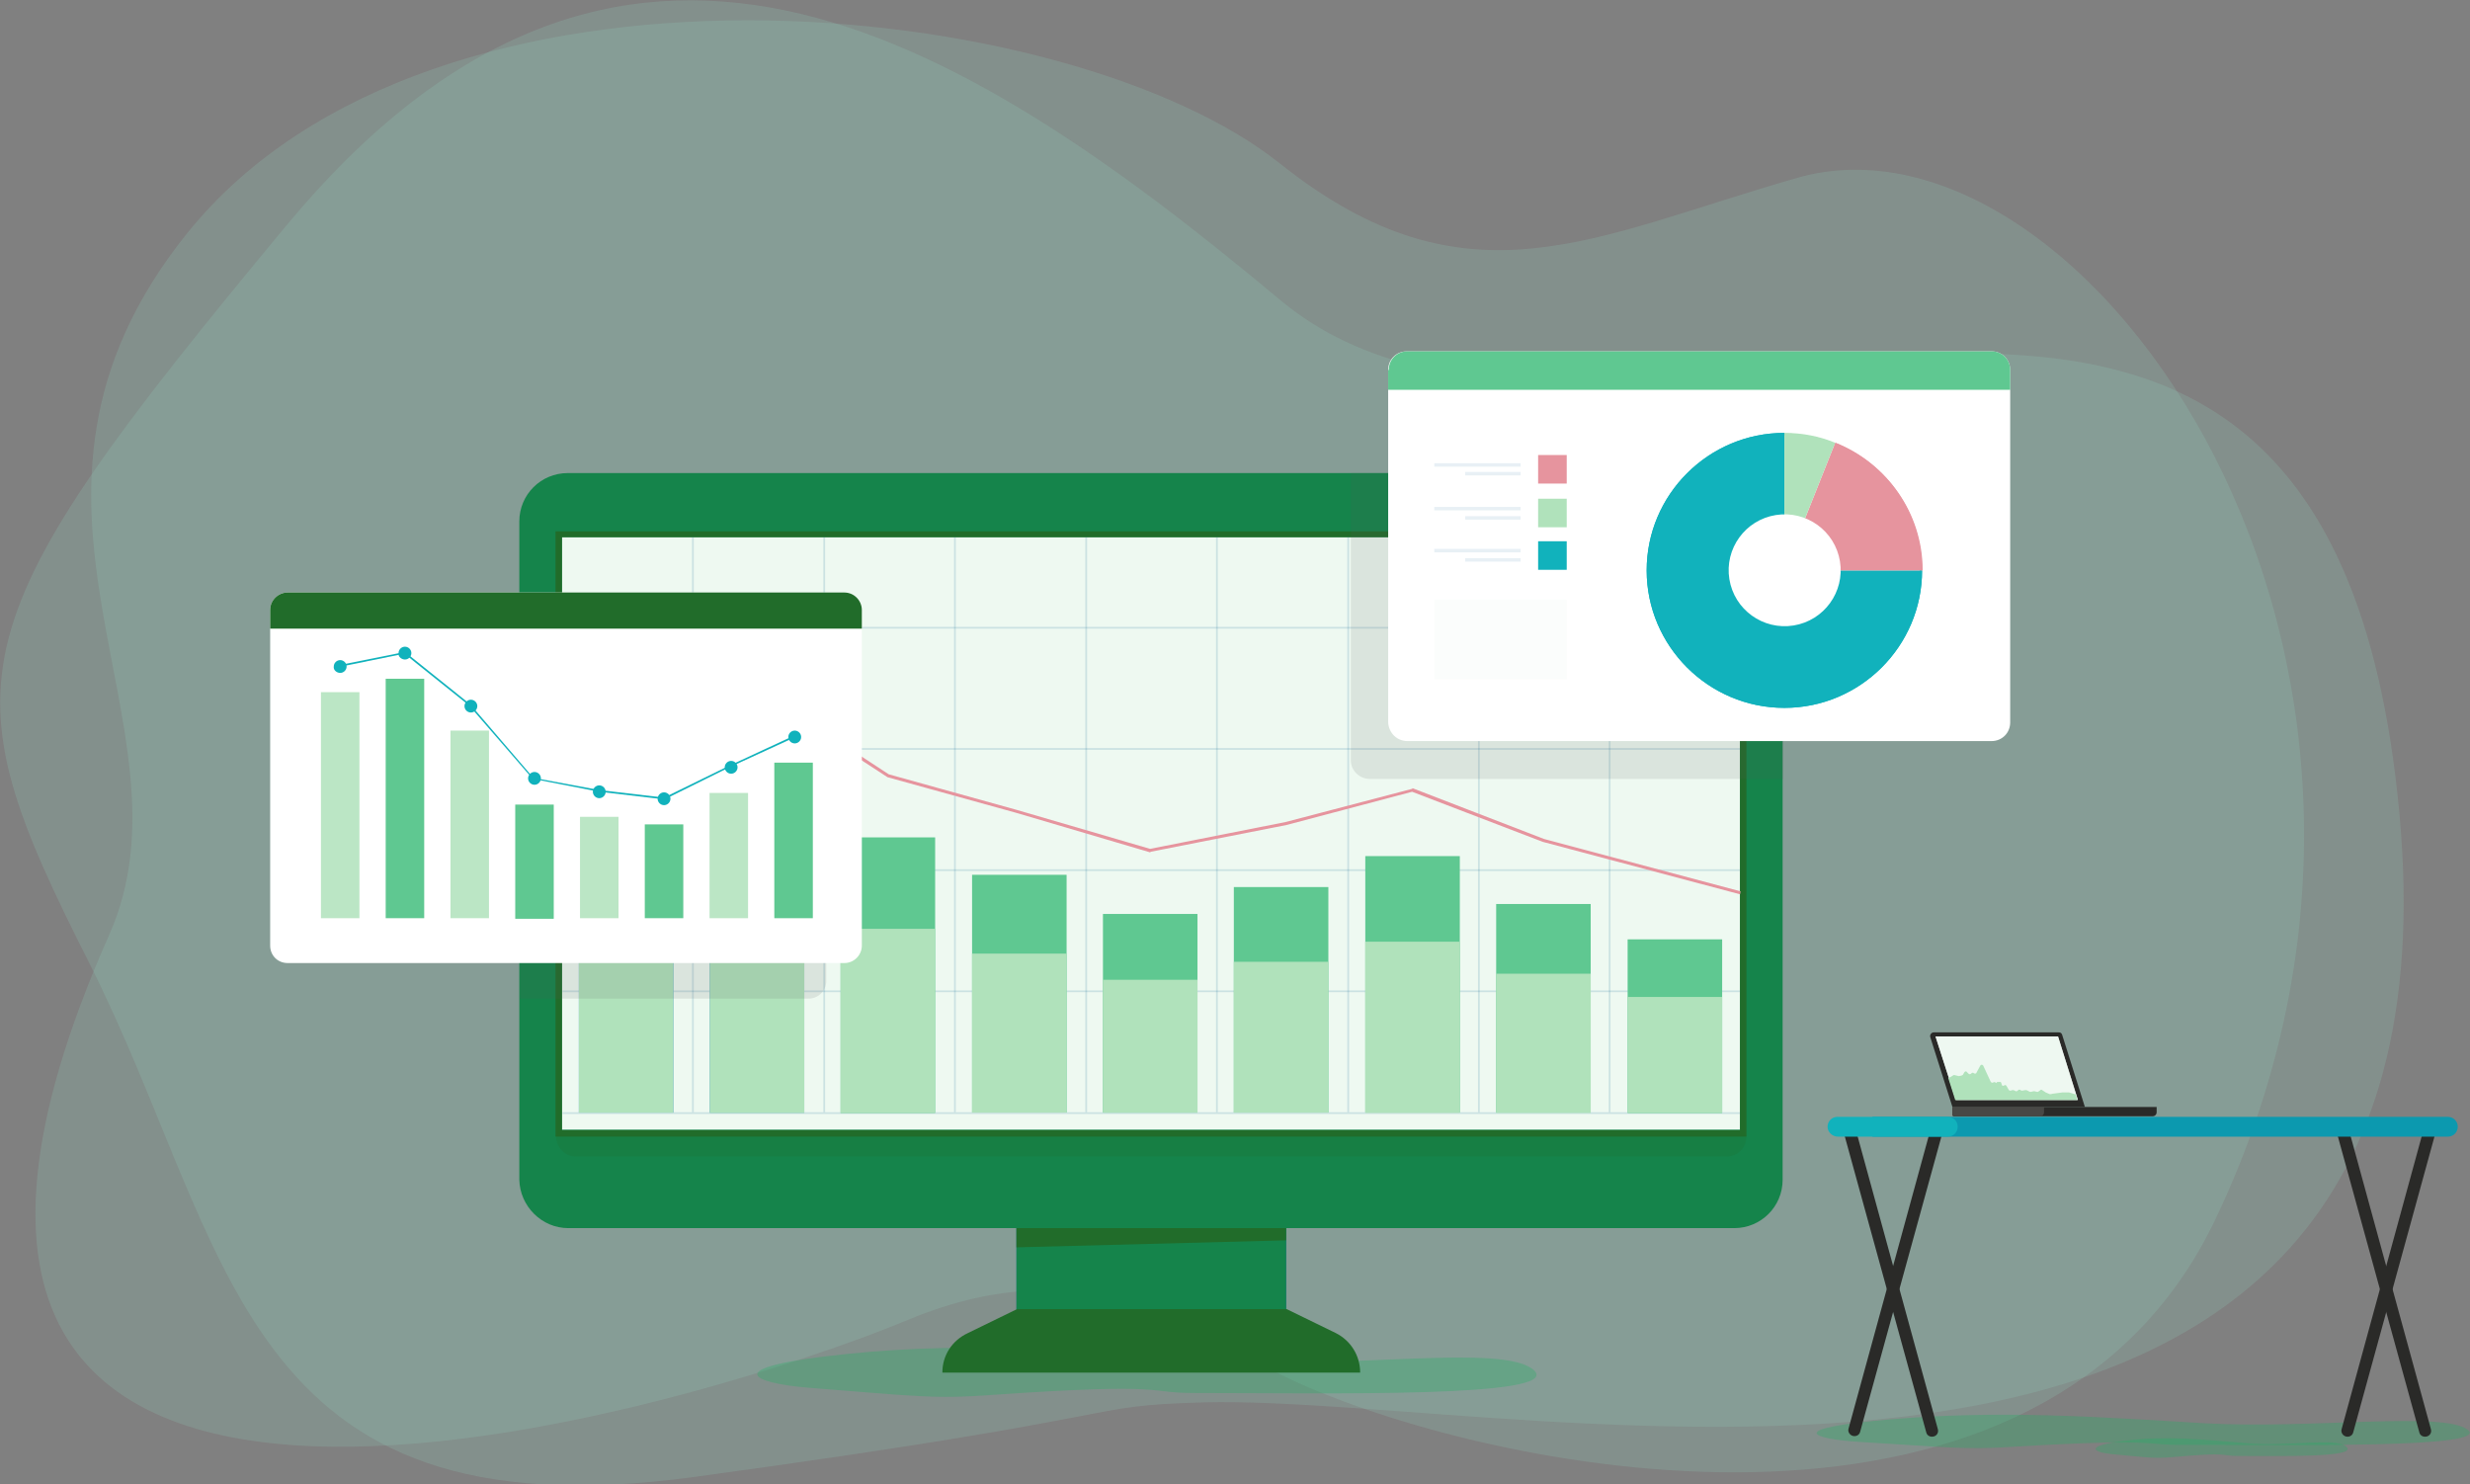 <svg width="401" height="241" viewBox="0 0 401 241" fill="none" xmlns="http://www.w3.org/2000/svg">
<rect x="0" y="0" width="401" height="241" fill="#808080" stroke="none"/>
<g clip-path="url(#clip0_1380_48030)">
<path opacity="0.2" d="M210.873 224.545C244.314 239.489 331.751 256.798 359.697 197.872C403.179 106.504 338.382 15.608 291.869 28.85C258.429 38.403 238.156 50.699 207.842 26.58C173.644 -0.754 70.481 -11.915 30.409 37.836C-4.831 81.628 32.872 117.665 17.715 151.809C-37.987 277.133 117.278 226.909 147.498 214.235C177.812 201.655 194.579 217.262 210.873 224.545Z" fill="#92D6C1"/>
<path opacity="0.2" d="M195.527 227.665C249.24 226.341 401.758 263.891 389.537 132.041C377.317 0.191 260.702 92.788 207.842 48.712C154.981 4.541 100.416 -28.468 46.419 36.7C-7.673 101.868 -8.905 110.097 14.494 156.349C37.798 202.506 38.461 249.892 112.731 239.772C187.001 229.651 174.686 228.233 195.527 227.665Z" fill="#92D6C1"/>
<path opacity="0.3" d="M363.202 236.366C370.023 236.366 382.622 236.65 381.012 234.947C379.496 233.245 371.254 234.947 364.528 234.285C357.802 233.718 351.739 233.055 344.919 233.907C338.098 234.758 339.898 235.798 342.929 236.082C348.424 236.555 349.466 236.839 352.687 236.555C362.065 235.704 360.549 236.366 363.202 236.366Z" fill="#1BB062"/>
<path opacity="0.3" d="M354.487 234.567C372.107 234.567 404.695 235.134 400.621 232.108C396.642 229.081 375.422 232.013 357.992 231.067C340.656 230.027 324.93 228.892 307.121 230.405C289.311 231.919 294.142 233.621 302.005 234.094C316.31 234.945 318.867 235.418 327.204 234.851C351.55 233.432 347.571 234.661 354.487 234.567Z" fill="#1BB062"/>
<path opacity="0.3" d="M193.916 226.148C215.041 226.148 253.881 227 249.05 222.46C244.219 218.014 218.925 222.365 198.179 220.852C177.433 219.338 158.676 217.636 137.456 219.811C116.236 221.987 122.015 224.54 131.298 225.297C148.445 226.621 151.476 227.189 161.423 226.432C190.411 224.446 185.674 226.148 193.916 226.148Z" fill="#1BB062"/>
<path d="M165.023 189.07H208.789V218.391H165.023V189.07Z" fill="#005D92"/>
<path d="M165.023 189.07H208.789V218.391H165.023V189.07Z" fill="#15844B"/>
<path d="M152.992 222.837H220.82C220.82 220.094 219.304 217.635 216.841 216.405L208.884 212.527H165.118L157.16 216.405C154.508 217.635 152.992 220.094 152.992 222.837Z" fill="#216C2A"/>
<path d="M208.789 199.379H165.023V202.5L208.789 201.365V199.379Z" fill="#216C2A"/>
<path d="M92.269 199.382H281.543C285.901 199.382 289.406 195.882 289.406 191.531V84.651C289.406 80.3 285.901 76.801 281.543 76.801H92.174C87.816 76.801 84.311 80.3 84.311 84.651V191.531C84.406 195.787 87.911 199.382 92.269 199.382Z" fill="#15844B"/>
<path d="M91.227 87.203H282.49V183.395H91.227V87.203Z" fill="#EEF9F1"/>
<path d="M91.227 87.204V183.49H282.49V87.204H91.227ZM90.279 86.258H91.227H282.49H283.532V87.298V183.49V184.531H282.49H91.227H90.185V183.49V87.204V86.258H90.279Z" fill="#216C2A"/>
<path opacity="0.2" d="M93.5 187.747H280.312C282.111 187.747 283.532 186.328 283.532 184.531H90.279C90.279 186.234 91.701 187.747 93.5 187.747Z" fill="#216C2A"/>
<path opacity="0.15" d="M91.322 180.562H282.49V180.846H91.322V180.562Z" fill="#005D92"/>
<path opacity="0.15" d="M91.322 160.793H282.49V161.077H91.322V160.793Z" fill="#005D92"/>
<path opacity="0.15" d="M91.322 141.121H282.49V141.405H91.322V141.121Z" fill="#005D92"/>
<path opacity="0.15" d="M91.322 121.445H282.49V121.729H91.322V121.445Z" fill="#005D92"/>
<path opacity="0.15" d="M91.322 101.773H282.49V102.057H91.322V101.773Z" fill="#005D92"/>
<path opacity="0.15" d="M239.956 87.207H240.24V180.561H239.956V87.207Z" fill="#005D92"/>
<path opacity="0.15" d="M218.736 87.207H219.02V180.561H218.736V87.207Z" fill="#005D92"/>
<path opacity="0.15" d="M197.421 87.207H197.705V180.561H197.421V87.207Z" fill="#005D92"/>
<path opacity="0.15" d="M176.201 87.207H176.485V180.561H176.201V87.207Z" fill="#005D92"/>
<path opacity="0.15" d="M154.887 87.207H155.171V180.561H154.887V87.207Z" fill="#005D92"/>
<path opacity="0.15" d="M133.667 87.207H133.951V180.561H133.667V87.207Z" fill="#005D92"/>
<path opacity="0.15" d="M112.352 87.207H112.636V180.561H112.352V87.207Z" fill="#005D92"/>
<path opacity="0.15" d="M261.176 87.207H261.46V180.561H261.176V87.207Z" fill="#005D92"/>
<path d="M279.589 180.688H264.242V152.501H279.589V180.688Z" fill="#5FC891"/>
<path d="M258.247 180.621H242.9V146.76H258.247V180.621Z" fill="#5FC891"/>
<path d="M236.999 180.602H221.652V138.985H236.999V180.602Z" fill="#5FC891"/>
<path d="M215.657 180.613H200.31V144.009H215.657V180.613Z" fill="#5FC891"/>
<path d="M194.409 180.629H179.062V148.376H194.409V180.629Z" fill="#5FC891"/>
<path d="M173.161 180.609H157.815V142.019H173.161V180.609Z" fill="#5FC891"/>
<path d="M151.819 180.684H136.472V135.945H151.819V180.684Z" fill="#5FC891"/>
<path d="M130.571 180.648H115.225V122.858H130.571V180.648Z" fill="#3D95D1"/>
<path d="M109.324 180.621H93.977L93.977 112.899H109.324L109.324 180.621Z" fill="#3D95D1"/>
<path d="M279.589 180.676H264.242V161.854H279.589V180.676Z" fill="#B0E2BB"/>
<path d="M258.247 180.684H242.9V158.078H258.247V180.684Z" fill="#B0E2BB"/>
<path d="M236.999 180.688H221.653V152.88H236.999V180.688Z" fill="#B0E2BB"/>
<path d="M215.657 180.641H200.31V156.143H215.657V180.641Z" fill="#B0E2BB"/>
<path d="M194.409 180.629H179.063V159.064H194.409V180.629Z" fill="#B0E2BB"/>
<path d="M173.162 180.637H157.815V154.815H173.162V180.637Z" fill="#B0E2BB"/>
<path d="M151.819 180.676H136.473V150.787H151.819V180.676Z" fill="#B0E2BB"/>
<path d="M130.572 180.688H115.225V142.097H130.572V180.688Z" fill="#B0E2BB"/>
<path d="M109.324 180.648H93.977V135.343H109.324V180.648Z" fill="#B0E2BB"/>
<path d="M282.49 145.185L282.585 144.712L250.661 136.2L229.346 127.971L229.251 128.066L208.694 133.457L186.717 137.808L165.023 131.471L144.277 125.701L123.057 111.797L101.174 102.906L100.984 103.379L122.772 112.27L144.087 126.174L164.928 131.944L186.717 138.375L186.811 138.281L208.884 133.93L229.251 128.538L250.471 136.673L282.49 145.185Z" fill="#E6949E"/>
<path d="M98.521 101.962L103.826 101.395L101.931 103.57L101.837 106.313L98.521 101.962Z" fill="#FAA634"/>
<path opacity="0.13" d="M219.304 123.431V76.801H280.312C285.332 76.801 289.501 80.868 289.501 85.975V126.457H222.43C220.631 126.457 219.304 125.039 219.304 123.431Z" fill="#5A5A5A"/>
<path d="M228.493 120.312H323.32C325.025 120.312 326.351 118.988 326.351 117.285V60.062C326.351 58.359 325.025 57.035 323.32 57.035H228.399C226.693 57.035 225.367 58.359 225.367 60.062V117.285C225.462 118.988 226.788 120.312 228.493 120.312Z" fill="white"/>
<path d="M225.462 60.062C225.462 58.359 226.788 57.035 228.493 57.035H323.32C325.025 57.035 326.351 58.359 326.351 60.062V63.278H225.367V60.062H225.462Z" fill="#5FC891"/>
<path d="M289.689 70.277V92.599H312.046C312.046 104.895 302.004 114.921 289.689 114.921C277.374 114.921 267.333 104.895 267.333 92.599C267.333 80.303 277.374 70.277 289.689 70.277Z" fill="#11B2BC"/>
<path d="M312.047 92.601H289.69L297.932 71.887C306.268 75.197 312.047 83.237 312.047 92.601Z" fill="#E6949E"/>
<path d="M297.932 71.885L289.69 92.599V70.277C292.627 70.277 295.469 70.845 297.932 71.885Z" fill="#B0E2BB"/>
<path d="M297.837 72.263C295.184 71.222 292.532 70.749 289.69 70.749V70.371C292.627 70.371 295.374 70.939 297.932 71.979L297.837 72.263Z" fill="#B0E2BB"/>
<path d="M289.689 70.277V70.656C277.564 70.656 267.712 80.492 267.712 92.599C267.712 104.706 277.564 114.543 289.689 114.543C301.815 114.543 311.667 104.706 311.667 92.599H312.046C312.046 104.895 302.005 114.921 289.689 114.921C277.374 114.921 267.333 104.895 267.333 92.599C267.333 80.303 277.374 70.277 289.689 70.277Z" fill="#11B2BC"/>
<path d="M311.668 92.601C311.668 83.52 306.268 75.576 297.837 72.265L298.026 71.887C306.268 75.197 312.141 83.237 312.141 92.601H311.668Z" fill="#E6949E"/>
<path d="M249.713 73.871H254.355V78.506H249.713V73.871Z" fill="#E6949E"/>
<g opacity="0.3">
<path opacity="0.3" d="M232.851 75.195H246.871V75.763H232.851V75.195Z" fill="#005D92"/>
<path opacity="0.3" d="M237.872 76.613H246.871V77.181H237.872V76.613Z" fill="#005D92"/>
</g>
<path d="M249.713 80.965H254.355V85.6H249.713V80.965Z" fill="#B0E2BB"/>
<g opacity="0.3">
<path opacity="0.3" d="M232.851 82.289H246.871V82.857H232.851V82.289Z" fill="#005D92"/>
<path opacity="0.3" d="M237.872 83.801H246.871V84.368H237.872V83.801Z" fill="#005D92"/>
</g>
<path d="M249.713 87.871H254.355V92.506H249.713V87.871Z" fill="#11B2BC"/>
<g opacity="0.3">
<path opacity="0.3" d="M232.851 89.102H246.871V89.669H232.851V89.102Z" fill="#005D92"/>
<path opacity="0.3" d="M237.872 90.613H246.871V91.181H237.872V90.613Z" fill="#005D92"/>
</g>
<path opacity="0.2" d="M232.851 97.328H254.355V110.286H232.851V97.328Z" fill="#EEF9F1"/>
<path d="M280.758 94.021C279.962 89.07 283.336 84.411 288.295 83.616C293.254 82.821 297.919 86.19 298.716 91.141C299.512 96.092 296.138 100.75 291.179 101.546C286.221 102.341 281.555 98.972 280.758 94.021Z" fill="white"/>
<path opacity="0.13" d="M131.298 101.962C132.909 101.962 134.14 103.286 134.14 104.799V159.28C134.14 160.888 132.814 162.117 131.298 162.117H84.406V101.867H131.298V101.962Z" fill="#5A5A5A"/>
<path d="M46.703 156.347H137.077C138.687 156.347 139.919 155.023 139.919 153.509V99.029C139.919 97.421 138.593 96.191 137.077 96.191H46.703C45.092 96.191 43.861 97.516 43.861 99.029V153.509C43.861 155.117 45.092 156.347 46.703 156.347Z" fill="white"/>
<path d="M43.861 99.029C43.861 97.421 45.187 96.191 46.703 96.191H137.077C138.687 96.191 139.919 97.516 139.919 99.029V102.056H43.861V99.029Z" fill="#216C2A"/>
<path d="M125.709 123.812H131.962V149.066H125.709V123.812Z" fill="#5FC891"/>
<path d="M115.194 128.73H121.446V149.066H115.194V128.73Z" fill="#BBE6C5"/>
<path d="M104.679 133.836H110.931V149.064H104.679V133.836Z" fill="#5FC891"/>
<path d="M94.163 132.609H100.416V149.067H94.163V132.609Z" fill="#BBE6C5"/>
<path d="M83.648 130.621H89.901V149.16H83.648V130.621Z" fill="#5FC891"/>
<path d="M73.133 118.609H79.385V149.065H73.133V118.609Z" fill="#BBE6C5"/>
<path d="M62.618 110.191H68.87V149.065H62.618V110.191Z" fill="#5FC891"/>
<path d="M52.103 112.367H58.355V149.066H52.103V112.367Z" fill="#BBE6C5"/>
<path d="M107.805 129.77H107.9L118.225 124.662L128.93 119.744L128.835 119.46L118.036 124.473L107.805 129.486L97.29 128.256L86.585 126.27L76.354 114.352L65.744 105.84L54.85 108.015L54.944 108.299L65.649 106.124L76.164 114.542L86.49 126.459H86.585L97.29 128.54L107.805 129.77Z" fill="#11B2BC"/>
<path d="M129.025 120.69C129.593 120.69 130.067 120.217 130.067 119.65C130.067 119.082 129.593 118.609 129.025 118.609C128.456 118.609 127.983 119.082 127.983 119.65C127.983 120.217 128.456 120.69 129.025 120.69Z" fill="#11B2BC"/>
<path d="M118.699 125.608C119.267 125.608 119.741 125.135 119.741 124.568C119.741 124 119.267 123.527 118.699 123.527C118.131 123.527 117.657 124 117.657 124.568C117.657 125.135 118.131 125.608 118.699 125.608Z" fill="#11B2BC"/>
<path d="M107.805 130.714C108.373 130.714 108.847 130.241 108.847 129.673C108.847 129.106 108.373 128.633 107.805 128.633C107.237 128.633 106.763 129.106 106.763 129.673C106.763 130.241 107.237 130.714 107.805 130.714Z" fill="#11B2BC"/>
<path d="M97.29 129.581C97.858 129.581 98.332 129.108 98.332 128.54C98.332 127.973 97.858 127.5 97.29 127.5C96.721 127.5 96.248 127.973 96.248 128.54C96.248 129.108 96.721 129.581 97.29 129.581Z" fill="#11B2BC"/>
<path d="M86.774 127.405C87.343 127.405 87.816 126.932 87.816 126.365C87.816 125.797 87.343 125.324 86.774 125.324C86.206 125.324 85.732 125.797 85.732 126.365C85.732 126.932 86.206 127.405 86.774 127.405Z" fill="#11B2BC"/>
<path d="M76.449 115.675C77.017 115.675 77.491 115.202 77.491 114.634C77.491 114.067 77.017 113.594 76.449 113.594C75.88 113.594 75.407 114.067 75.407 114.634C75.407 115.202 75.88 115.675 76.449 115.675Z" fill="#11B2BC"/>
<path d="M65.744 107.069C66.312 107.069 66.786 106.596 66.786 106.029C66.786 105.461 66.312 104.988 65.744 104.988C65.175 104.988 64.702 105.461 64.702 106.029C64.607 106.596 65.175 107.069 65.744 107.069Z" fill="#11B2BC"/>
<path d="M55.229 109.245C55.797 109.245 56.271 108.772 56.271 108.204C56.271 107.637 55.797 107.164 55.229 107.164C54.66 107.164 54.187 107.637 54.187 108.204C54.092 108.772 54.66 109.245 55.229 109.245Z" fill="#11B2BC"/>
<path d="M379.401 183.962L381.201 182.922L394.653 232.011C394.842 232.673 394.369 233.241 393.706 233.241C393.232 233.241 392.853 232.957 392.758 232.484L379.401 183.962Z" fill="#2A2A28"/>
<path d="M393.611 182.828L395.411 183.869L382.054 232.485C381.959 232.958 381.58 233.241 381.106 233.241C380.443 233.241 379.969 232.579 380.159 232.012L393.611 182.828Z" fill="#2A2A28"/>
<path d="M299.353 183.962L301.152 182.922L314.604 232.011C314.794 232.673 314.32 233.241 313.657 233.241C313.183 233.241 312.805 232.957 312.71 232.484L299.353 183.962Z" fill="#2A2A28"/>
<path d="M313.562 182.828L315.362 183.869L302.005 232.39C301.91 232.863 301.531 233.147 301.058 233.147C300.395 233.147 299.921 232.485 300.11 231.917L313.562 182.828Z" fill="#2A2A28"/>
<path d="M303.9 184.532H397.4C398.347 184.532 399.011 183.776 399.011 182.924C399.011 181.978 398.253 181.316 397.4 181.316H303.995V184.532H303.9Z" fill="#0C99AF"/>
<path d="M298.405 184.532H316.215C317.162 184.532 317.825 183.776 317.825 182.924C317.825 181.978 317.068 181.316 316.215 181.316H298.311C297.363 181.316 296.7 182.073 296.7 182.924C296.7 183.776 297.458 184.532 298.405 184.532Z" fill="#11B2BC"/>
<path d="M316.973 179.708H338.477L334.782 167.98C334.688 167.696 334.498 167.602 334.214 167.602H313.941C313.562 167.602 313.278 167.98 313.373 168.358L316.973 179.708Z" fill="#2A2A28"/>
<path d="M317.541 178.571H337.34L334.119 168.262H314.226L317.541 178.571Z" fill="white"/>
<path opacity="0.7" d="M317.541 178.571H337.34L334.119 168.262H314.226L317.541 178.571Z" fill="#E7F6EB"/>
<path d="M317.257 181.22H349.466C349.845 181.22 350.129 180.937 350.129 180.558V179.707H316.973V180.937C316.973 181.126 317.068 181.22 317.257 181.22Z" fill="#2A2A28"/>
<path d="M317.257 181.22H331.183C331.562 181.22 331.846 180.937 331.846 180.558V179.707H316.973V180.937C316.973 181.126 317.068 181.22 317.257 181.22Z" fill="#484845"/>
<path d="M317.234 174.511L317.992 174.7C318.087 174.7 318.56 174.605 318.655 174.511L318.939 174.038C319.034 173.943 319.224 173.849 319.318 174.038L319.603 174.322C319.697 174.416 319.887 174.416 319.981 174.322L320.076 174.227C320.171 174.132 320.36 174.132 320.455 174.227C320.55 174.322 320.739 174.322 320.834 174.227L321.497 172.997C321.592 172.808 321.876 172.808 321.971 172.997L323.202 175.646C323.297 175.74 323.487 175.835 323.581 175.74C323.676 175.646 323.865 175.646 323.96 175.74L324.055 175.835L324.244 175.646H324.718C324.813 175.646 324.908 175.74 324.908 175.835L325.002 176.119C325.002 176.308 325.286 176.308 325.381 176.213C325.476 176.119 325.665 176.119 325.76 176.308L326.139 176.97C326.234 177.064 326.328 177.064 326.423 177.064L326.707 176.97C326.802 176.97 326.897 176.97 326.897 176.97L327.276 177.159C327.371 177.159 327.465 177.159 327.56 177.064L327.655 176.97C327.749 176.875 327.939 176.875 328.034 176.97C328.128 177.064 328.223 177.064 328.318 177.064L328.792 176.97C328.886 176.97 328.981 176.97 328.981 176.97L329.549 177.254C329.644 177.254 329.644 177.254 329.739 177.254L330.118 177.159C330.212 177.159 330.212 177.159 330.307 177.159L330.686 177.254C330.781 177.254 330.876 177.254 330.876 177.254L331.255 176.97C331.349 176.875 331.444 176.875 331.539 176.97L332.107 177.348L332.77 177.632C332.865 177.632 332.96 177.632 332.96 177.632L333.339 177.537C333.339 177.537 333.339 177.537 333.433 177.537L334.854 177.348H335.802H335.896L336.844 177.632C336.938 177.632 337.033 177.727 337.033 177.821L337.223 178.578H317.424L316.287 174.984C316.571 174.984 317.139 174.511 317.234 174.511Z" fill="#B0E2BB"/>
</g>
<defs>
<clipPath id="clip0_1380_48030">
<rect width="401" height="241" fill="white" transform="matrix(-1 0 0 1 401 0)"/>
</clipPath>
</defs>
</svg>
